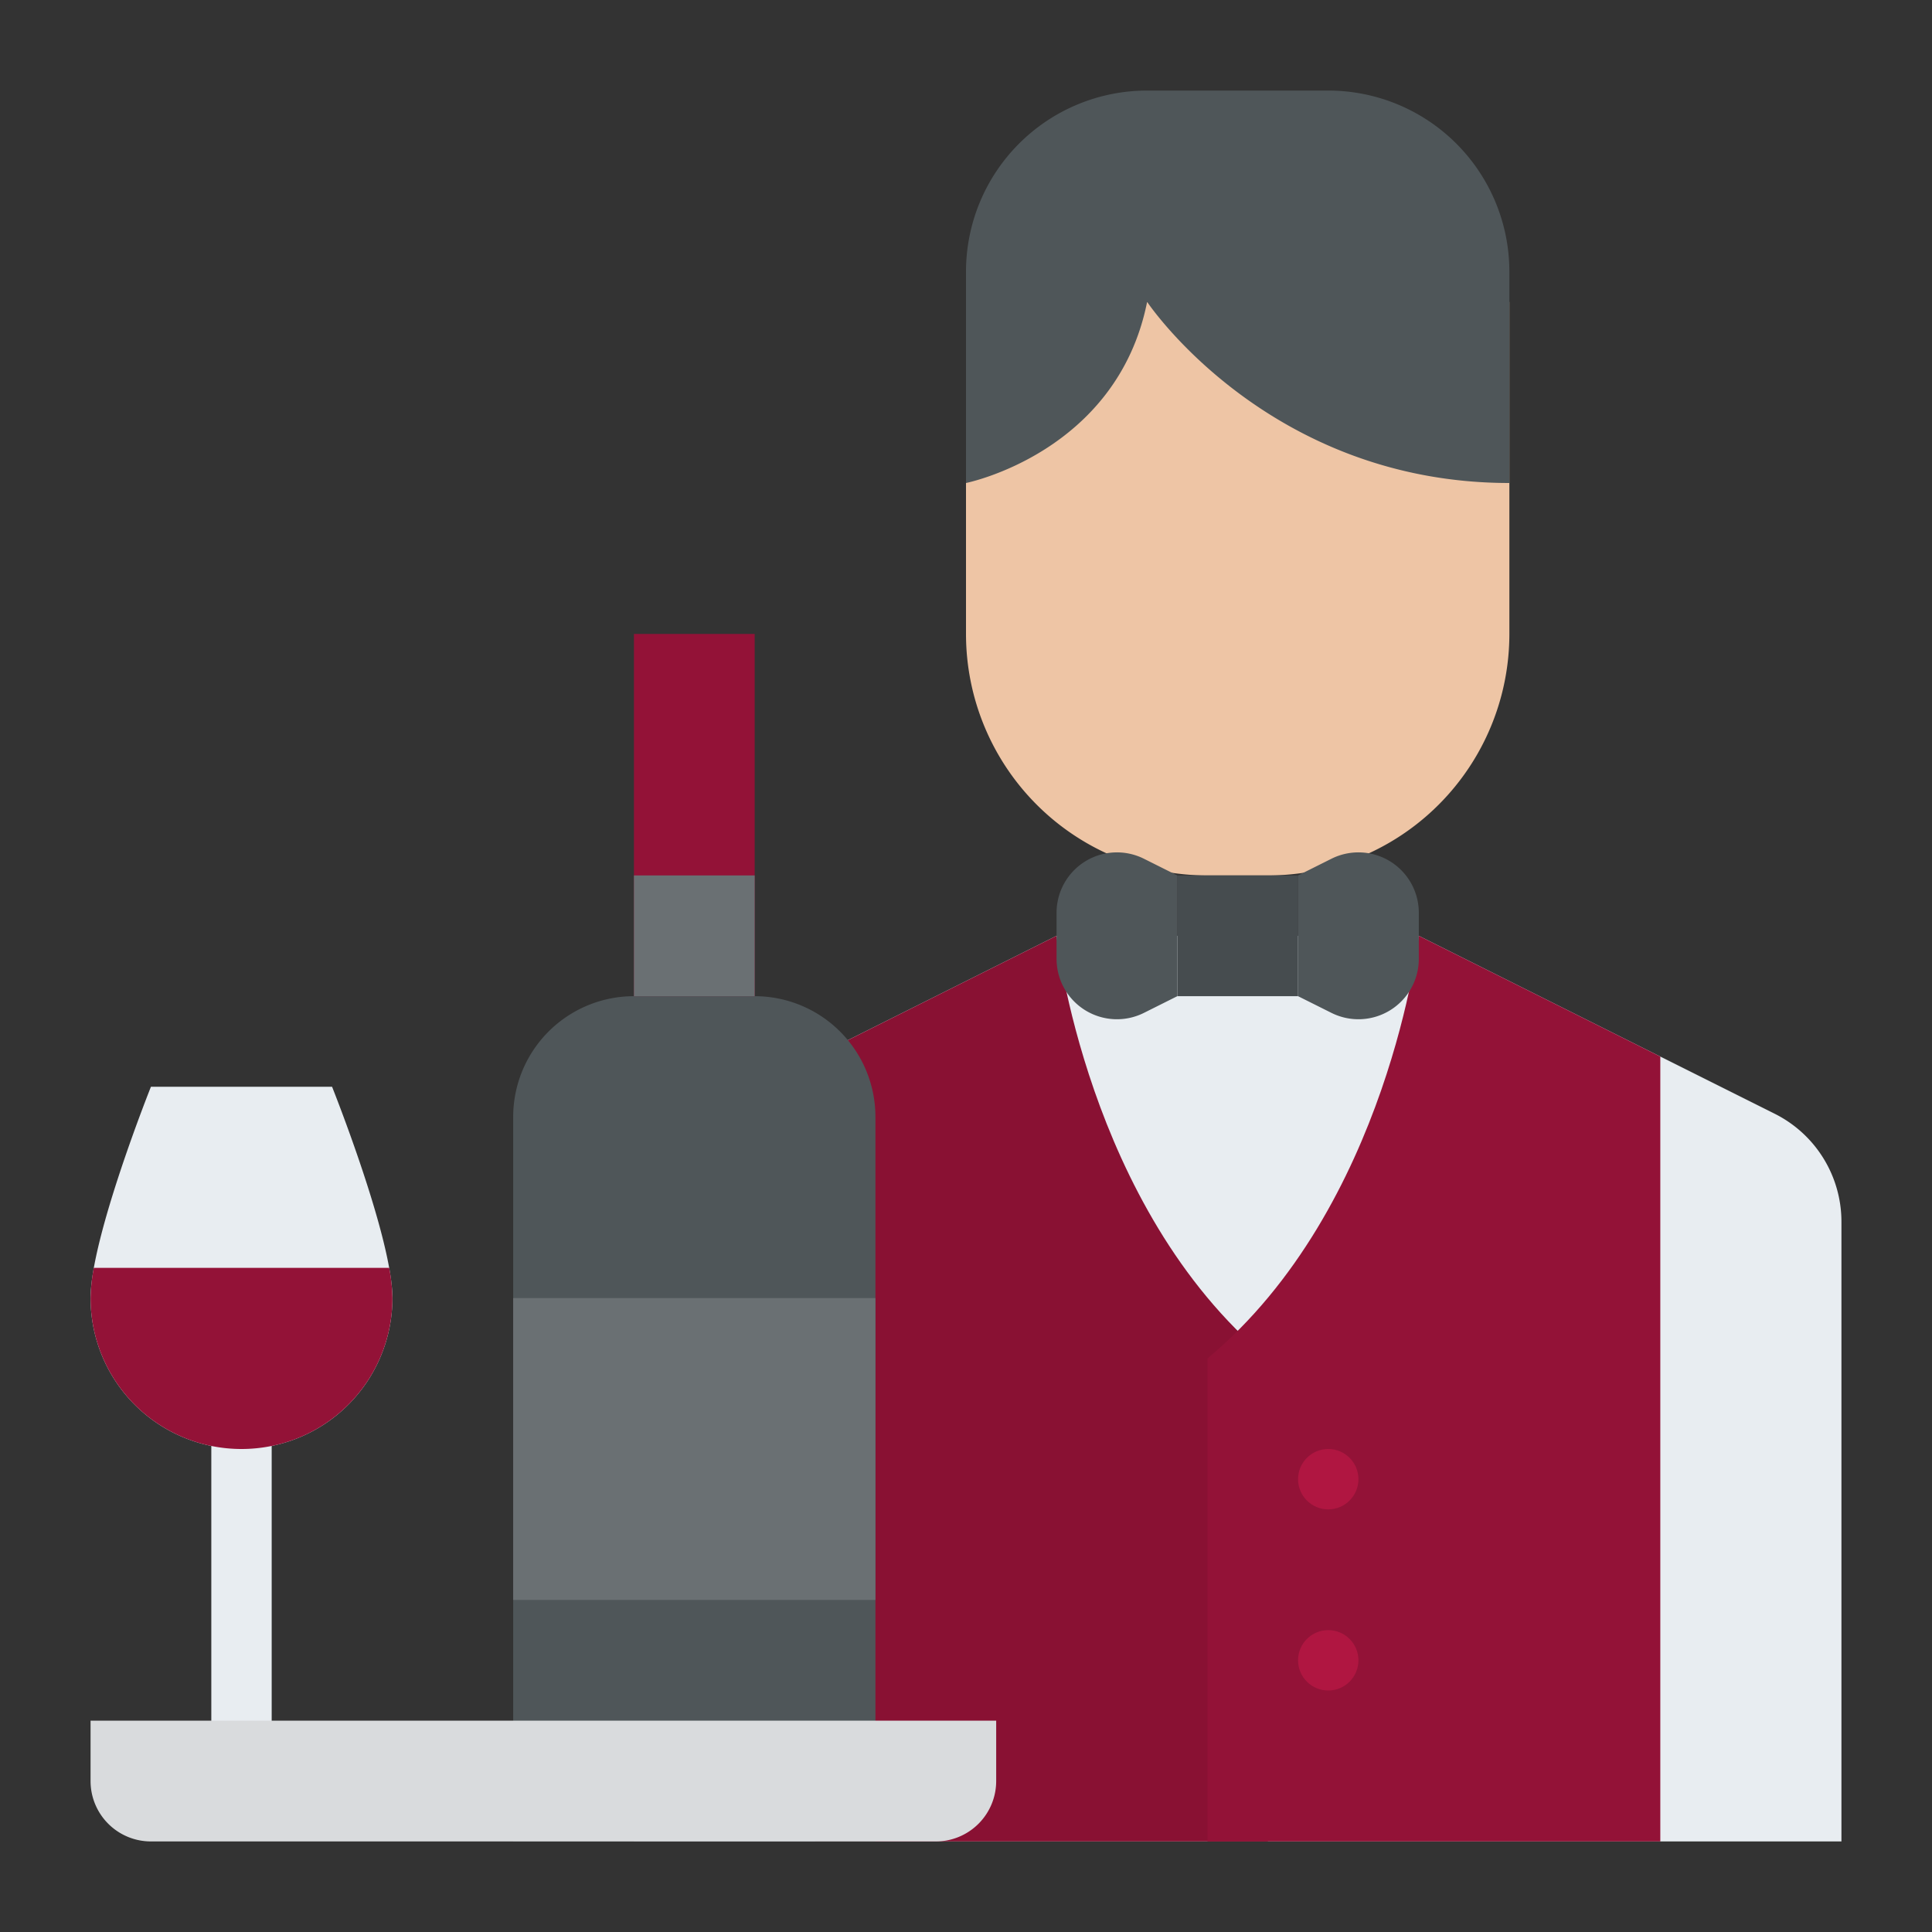 <svg id="Flat" xmlns="http://www.w3.org/2000/svg" viewBox="0 0 512 512"><rect x="0" y="0" width="512" height="512" fill="#333333" stroke="none"/><path d="M64,480a8,8,0,0,1-8-8V376a8,8,0,0,1,16,0v96A8,8,0,0,1,64,480Z" style="fill:#e8edf1"/><path d="M40,288H88s16,40,16,56a40,40,0,0,1-80,0C24,328,40,288,40,288Z" style="fill:#e8edf1"/><path d="M103.14,336H24.86C28.18,317.54,40,288,40,288H88S99.82,317.54,103.14,336Z" style="fill:none"/><path d="M104,344a40,40,0,0,1-80,0,47.38,47.38,0,0,1,.86-8h78.28A47.38,47.38,0,0,1,104,344Z" style="fill:#931237"/><path d="M488,323.777V488H168V323.777a32,32,0,0,1,17.689-28.622L280,248h96l94.311,47.155A32,32,0,0,1,488,323.777Z" style="fill:#e8edf1"/><path d="M216,280V488H336V360c-48-40-56-112-56-112Z" style="fill:#891133"/><path d="M256,80H400a0,0,0,0,1,0,0v88a64,64,0,0,1-64,64H320a64,64,0,0,1-64-64V80A0,0,0,0,1,256,80Z" style="fill:#eec5a5"/><path d="M304,80s32,48,96,48V72a48,48,0,0,0-48-48H304a48,48,0,0,0-48,48v56S296,120,304,80Z" style="fill:#4f5659"/><path d="M440,280V488H320V360c48-40,56-112,56-112Z" style="fill:#931237"/><circle cx="352" cy="392" r="8" style="fill:#b01641"/><circle cx="352" cy="440" r="8" style="fill:#b01641"/><rect x="312" y="232" width="32" height="32" style="fill:#464c4f"/><path d="M312,232l-8.845-4.422A16,16,0,0,0,280,241.889v12.222a16,16,0,0,0,23.155,14.311L312,264Z" style="fill:#4f5659"/><path d="M344,232l8.845-4.422A16,16,0,0,1,376,241.889v12.222a16,16,0,0,1-23.155,14.311L344,264Z" style="fill:#4f5659"/><rect x="168" y="168" width="32" height="112" style="fill:#931237"/><path d="M168,264h32a32,32,0,0,1,32,32V488a0,0,0,0,1,0,0H136a0,0,0,0,1,0,0V296A32,32,0,0,1,168,264Z" style="fill:#4f5659"/><path d="M24,456H264a0,0,0,0,1,0,0v16a16,16,0,0,1-16,16H40a16,16,0,0,1-16-16V456A0,0,0,0,1,24,456Z" style="fill:#d9dbdd"/><rect x="168" y="232" width="32" height="32" style="fill:#6a7073"/><rect x="136" y="344" width="96" height="80" style="fill:#6a7073"/></svg>